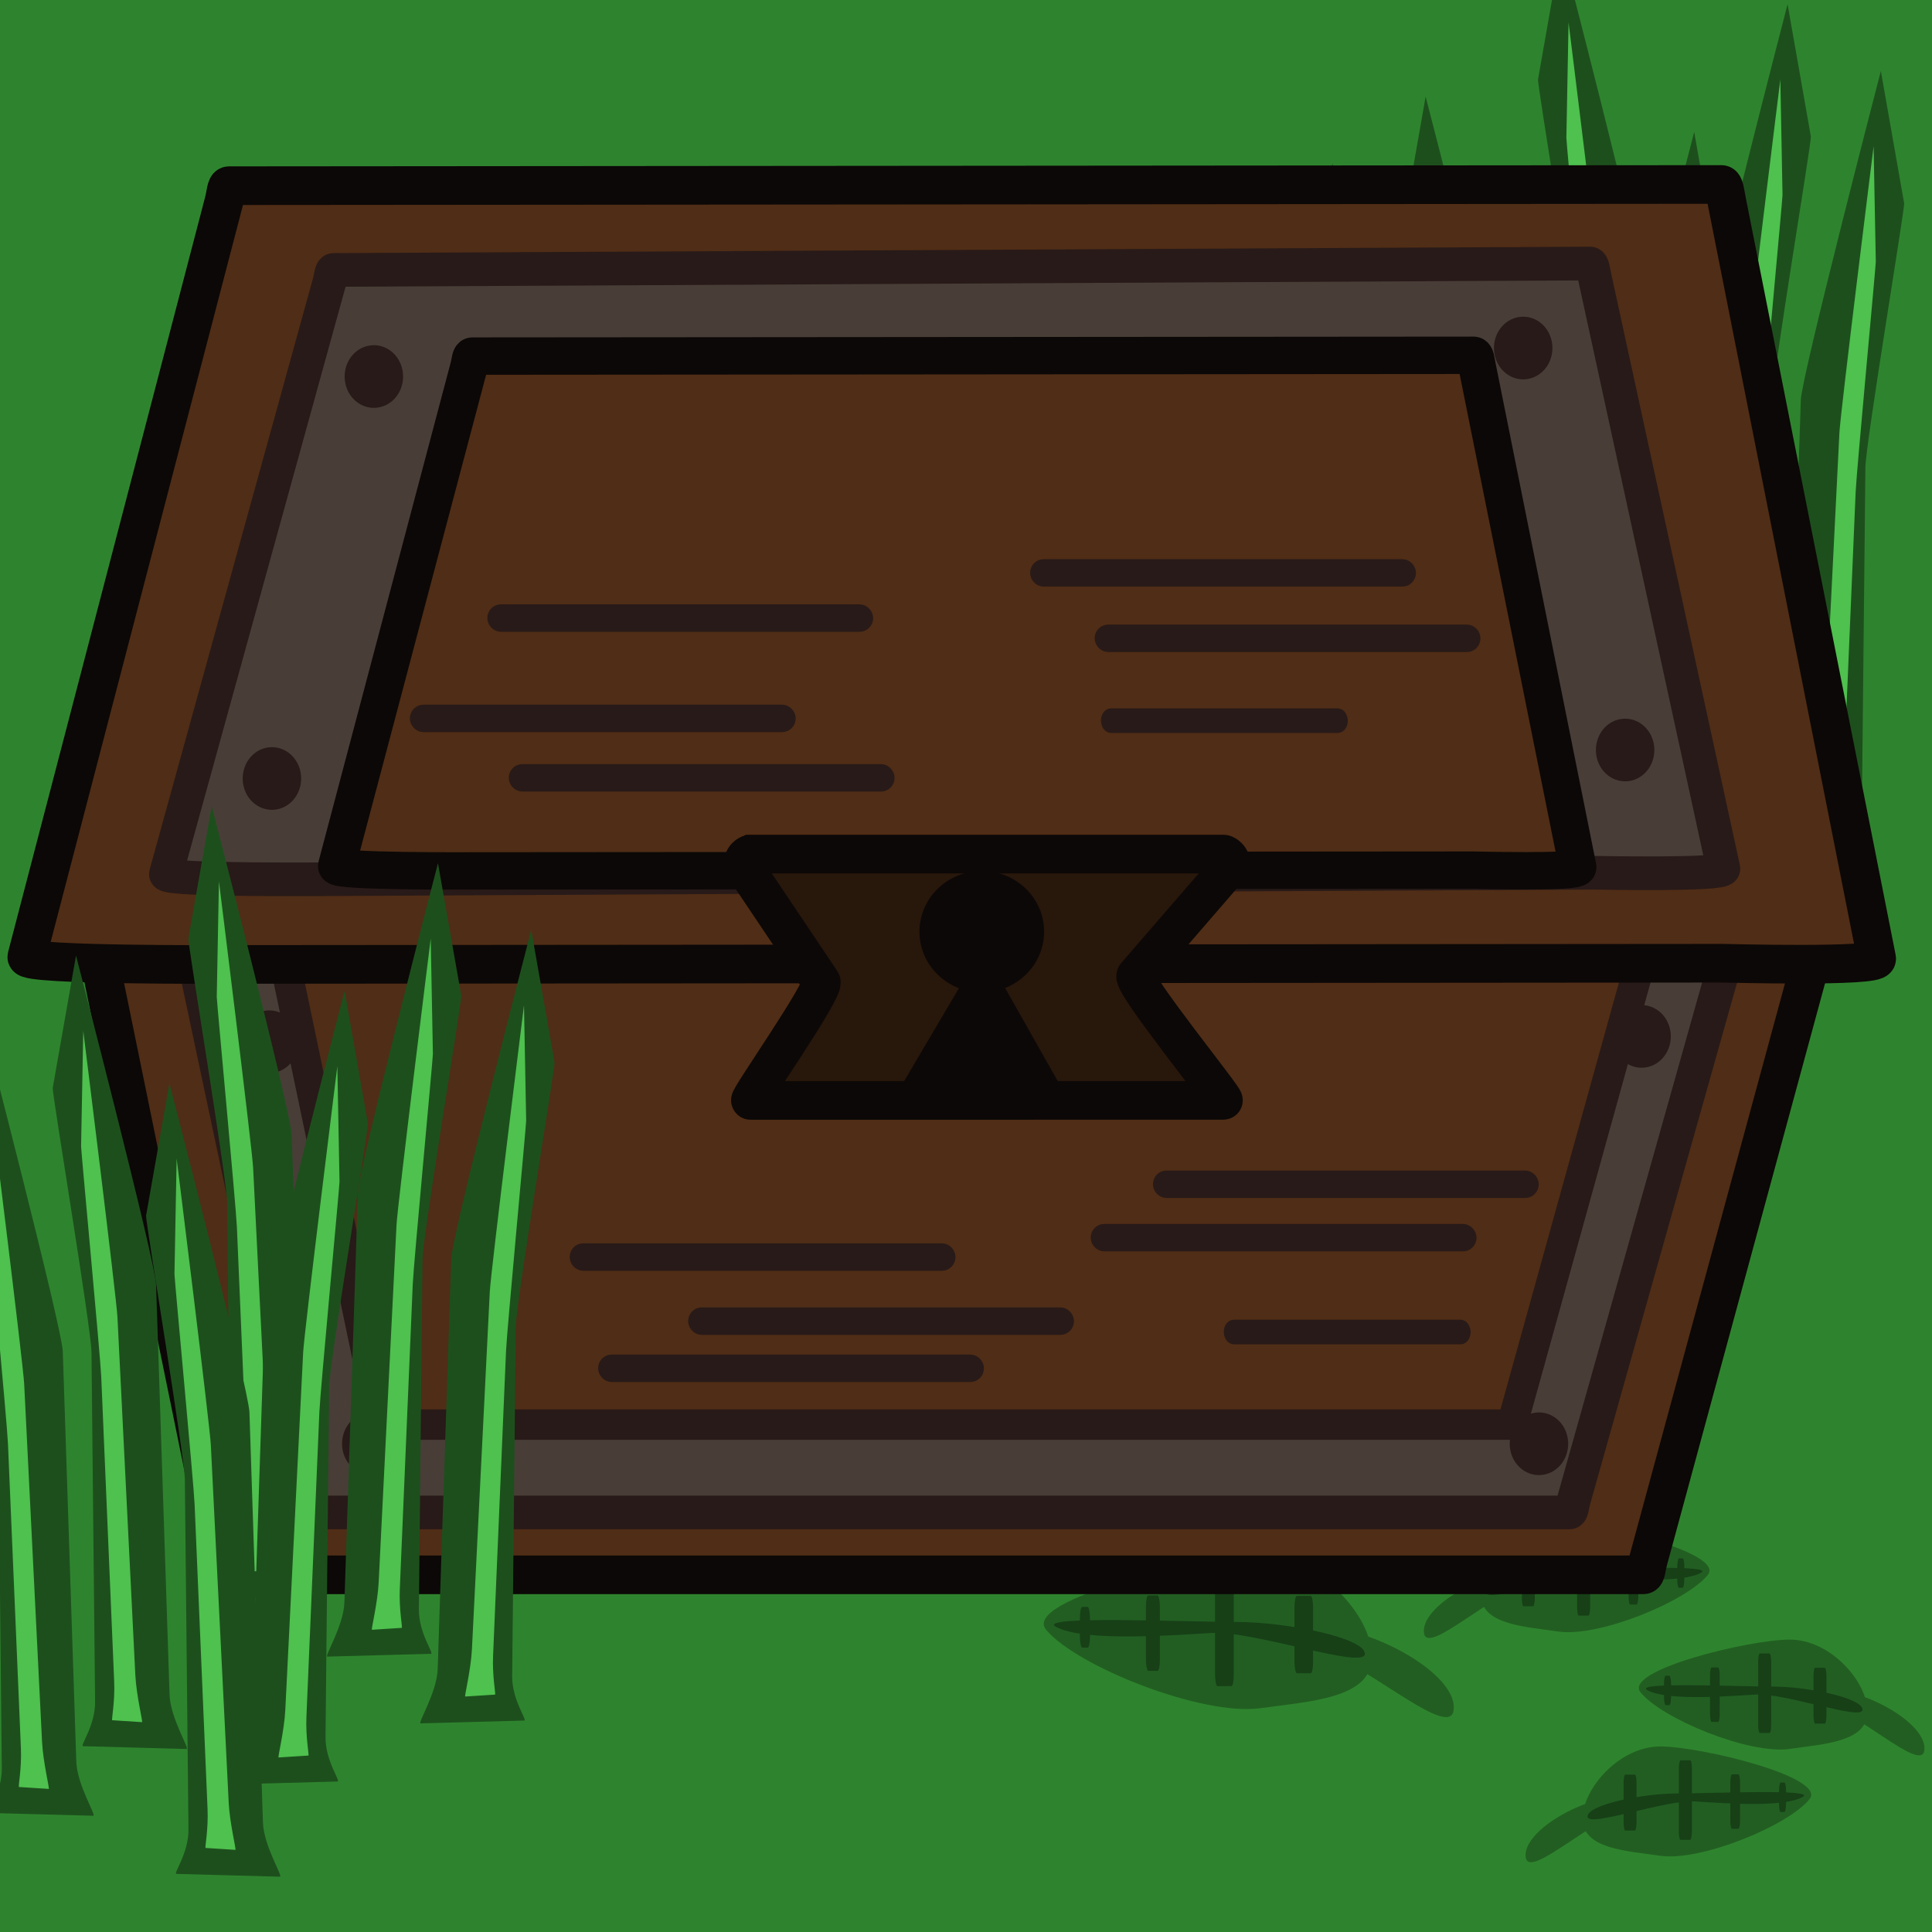 <?xml version="1.0" encoding="UTF-8" standalone="no"?>
<!-- Created with Inkscape (http://www.inkscape.org/) -->

<svg
   width="100mm"
   height="100mm"
   viewBox="0 0 100 100"
   version="1.1"
   id="svg3527"
   inkscape:version="1.1.2 (0a00cf5339, 2022-02-04)"
   sodipodi:docname="ore_1.svg"
   xmlns:inkscape="http://www.inkscape.org/namespaces/inkscape"
   xmlns:sodipodi="http://sodipodi.sourceforge.net/DTD/sodipodi-0.dtd"
   xmlns="http://www.w3.org/2000/svg"
   xmlns:svg="http://www.w3.org/2000/svg">
  <sodipodi:namedview
     id="namedview3529"
     pagecolor="#505050"
     bordercolor="#ffffff"
     borderopacity="1"
     inkscape:pageshadow="0"
     inkscape:pageopacity="0"
     inkscape:pagecheckerboard="1"
     inkscape:document-units="mm"
     showgrid="false"
     width="100mm"
     inkscape:zoom="0.86056398"
     inkscape:cx="-27.307673"
     inkscape:cy="150.48271"
     inkscape:window-width="1366"
     inkscape:window-height="697"
     inkscape:window-x="0"
     inkscape:window-y="0"
     inkscape:window-maximized="1"
     inkscape:current-layer="layer1"
     inkscape:snap-global="false" />
  <defs
     id="defs3524" />
  <g
     inkscape:label="Camada 1"
     inkscape:groupmode="layer"
     id="layer1">
    <rect
       style="fill:#2e842e;fill-opacity:1;stroke:none;stroke-width:0.331"
       id="rect3553-3"
       width="108.286"
       height="105.538"
       x="-6.358"
       y="-3.437"
       ry="1.108" />
    <g
       id="g7938"
       transform="matrix(0.478,0,0,0.476,53.885,67.071)">
      <path
         id="path7924"
         style="fill:#225e22;fill-opacity:1;stroke-width:2.12"
         d="m 44.676,45.047 c -0.457,3.623 -11.303,-6.793 -15.967,-6.771 -5.5,0.026 -13.981,0.081 -16.439,-3.458 -2.034,-2.929 13.986,0.619 19.439,1.307 5.453,0.688 13.423,5.299 12.966,8.922 z"
         sodipodi:nodetypes="sssss" />
      <path
         id="path7926"
         style="fill:#225e22;stroke-width:2.539"
         d="m 35.829,39.263 c 0,4.543 -6.735,4.825 -12.07,5.578 C 17.468,45.728 3.88,40.311 0.557,36.326 -2.194,33.028 17.42,28.39 23.759,28.39 c 6.34,0 12.07,6.33 12.07,10.873 z"
         sodipodi:nodetypes="sssss" />
      <path
         id="path7928"
         style="fill:#174017;fill-opacity:1;stroke-width:1.469"
         d="m 35.064,38.932 c 0,1.753 -12.064,-2.556 -16.689,-2.266 C 12.921,37.009 4.514,37.545 1.633,36.007 -0.752,34.734 15.587,35.462 21.083,35.462 c 5.496,0 13.981,1.717 13.981,3.47 z"
         sodipodi:nodetypes="sssss" />
      <rect
         style="fill:#174017;fill-opacity:1;stroke-width:2.979"
         id="rect7930"
         width="1.516"
         height="8.199"
         x="11.352"
         y="32.581"
         rx="0.251"
         ry="1.22" />
      <rect
         style="fill:#174017;fill-opacity:1;stroke-width:2.979"
         id="rect7932"
         width="2.026"
         height="11.972"
         x="18.841"
         y="30.474"
         rx="0.251"
         ry="1.22" />
      <rect
         style="fill:#174017;fill-opacity:1;stroke-width:2.979"
         id="rect7934"
         width="2.013"
         height="8.411"
         x="27.443"
         y="32.629"
         rx="0.251"
         ry="1.22" />
      <rect
         style="fill:#174017;fill-opacity:1;stroke-width:2.979"
         id="rect7936"
         width="1.096"
         height="4.432"
         x="4.203"
         y="33.826"
         rx="0.251"
         ry="1.22" />
    </g>
    <g
       id="g7954"
       transform="matrix(-0.333,0,0,0.344,88.58,69.023)">
      <path
         id="path7940"
         style="fill:#225e22;fill-opacity:1;stroke-width:2.12"
         d="m 44.676,45.047 c -0.457,3.623 -11.303,-6.793 -15.967,-6.771 -5.5,0.026 -13.981,0.081 -16.439,-3.458 -2.034,-2.929 13.986,0.619 19.439,1.307 5.453,0.688 13.423,5.299 12.966,8.922 z"
         sodipodi:nodetypes="sssss" />
      <path
         id="path7942"
         style="fill:#225e22;stroke-width:2.539"
         d="m 35.829,39.263 c 0,4.543 -6.735,4.825 -12.07,5.578 C 17.468,45.728 3.88,40.311 0.557,36.326 -2.194,33.028 17.42,28.39 23.759,28.39 c 6.34,0 12.07,6.33 12.07,10.873 z"
         sodipodi:nodetypes="sssss" />
      <path
         id="path7944"
         style="fill:#174017;fill-opacity:1;stroke-width:1.469"
         d="m 35.064,38.932 c 0,1.753 -12.064,-2.556 -16.689,-2.266 C 12.921,37.009 4.514,37.545 1.633,36.007 -0.752,34.734 15.587,35.462 21.083,35.462 c 5.496,0 13.981,1.717 13.981,3.47 z"
         sodipodi:nodetypes="sssss" />
      <rect
         style="fill:#174017;fill-opacity:1;stroke-width:2.979"
         id="rect7946"
         width="1.516"
         height="8.199"
         x="11.352"
         y="32.581"
         rx="0.251"
         ry="1.22" />
      <rect
         style="fill:#174017;fill-opacity:1;stroke-width:2.979"
         id="rect7948"
         width="2.026"
         height="11.972"
         x="18.841"
         y="30.474"
         rx="0.251"
         ry="1.22" />
      <rect
         style="fill:#174017;fill-opacity:1;stroke-width:2.979"
         id="rect7950"
         width="2.013"
         height="8.411"
         x="27.443"
         y="32.629"
         rx="0.251"
         ry="1.22" />
      <rect
         style="fill:#174017;fill-opacity:1;stroke-width:2.979"
         id="rect7952"
         width="1.096"
         height="4.432"
         x="4.203"
         y="33.826"
         rx="0.251"
         ry="1.22" />
    </g>
    <g
       id="g7970"
       transform="matrix(0.333,0,0,0.344,84.728,75.098)">
      <path
         id="path7956"
         style="fill:#225e22;fill-opacity:1;stroke-width:2.12"
         d="m 44.676,45.047 c -0.457,3.623 -11.303,-6.793 -15.967,-6.771 -5.5,0.026 -13.981,0.081 -16.439,-3.458 -2.034,-2.929 13.986,0.619 19.439,1.307 5.453,0.688 13.423,5.299 12.966,8.922 z"
         sodipodi:nodetypes="sssss" />
      <path
         id="path7958"
         style="fill:#225e22;stroke-width:2.539"
         d="m 35.829,39.263 c 0,4.543 -6.735,4.825 -12.07,5.578 C 17.468,45.728 3.88,40.311 0.557,36.326 -2.194,33.028 17.42,28.39 23.759,28.39 c 6.34,0 12.07,6.33 12.07,10.873 z"
         sodipodi:nodetypes="sssss" />
      <path
         id="path7960"
         style="fill:#174017;fill-opacity:1;stroke-width:1.469"
         d="m 35.064,38.932 c 0,1.753 -12.064,-2.556 -16.689,-2.266 C 12.921,37.009 4.514,37.545 1.633,36.007 -0.752,34.734 15.587,35.462 21.083,35.462 c 5.496,0 13.981,1.717 13.981,3.47 z"
         sodipodi:nodetypes="sssss" />
      <rect
         style="fill:#174017;fill-opacity:1;stroke-width:2.979"
         id="rect7962"
         width="1.516"
         height="8.199"
         x="11.352"
         y="32.581"
         rx="0.251"
         ry="1.22" />
      <rect
         style="fill:#174017;fill-opacity:1;stroke-width:2.979"
         id="rect7964"
         width="2.026"
         height="11.972"
         x="18.841"
         y="30.474"
         rx="0.251"
         ry="1.22" />
      <rect
         style="fill:#174017;fill-opacity:1;stroke-width:2.979"
         id="rect7966"
         width="2.013"
         height="8.411"
         x="27.443"
         y="32.629"
         rx="0.251"
         ry="1.22" />
      <rect
         style="fill:#174017;fill-opacity:1;stroke-width:2.979"
         id="rect7968"
         width="1.096"
         height="4.432"
         x="4.203"
         y="33.826"
         rx="0.251"
         ry="1.22" />
    </g>
    <g
       id="g7986"
       transform="matrix(-0.333,0,0,0.344,93.846,80.629)">
      <path
         id="path7972"
         style="fill:#225e22;fill-opacity:1;stroke-width:2.12"
         d="m 44.676,45.047 c -0.457,3.623 -11.303,-6.793 -15.967,-6.771 -5.5,0.026 -13.981,0.081 -16.439,-3.458 -2.034,-2.929 13.986,0.619 19.439,1.307 5.453,0.688 13.423,5.299 12.966,8.922 z"
         sodipodi:nodetypes="sssss" />
      <path
         id="path7974"
         style="fill:#225e22;stroke-width:2.539"
         d="m 35.829,39.263 c 0,4.543 -6.735,4.825 -12.07,5.578 C 17.468,45.728 3.88,40.311 0.557,36.326 -2.194,33.028 17.42,28.39 23.759,28.39 c 6.34,0 12.07,6.33 12.07,10.873 z"
         sodipodi:nodetypes="sssss" />
      <path
         id="path7976"
         style="fill:#174017;fill-opacity:1;stroke-width:1.469"
         d="m 35.064,38.932 c 0,1.753 -12.064,-2.556 -16.689,-2.266 C 12.921,37.009 4.514,37.545 1.633,36.007 -0.752,34.734 15.587,35.462 21.083,35.462 c 5.496,0 13.981,1.717 13.981,3.47 z"
         sodipodi:nodetypes="sssss" />
      <rect
         style="fill:#174017;fill-opacity:1;stroke-width:2.979"
         id="rect7978"
         width="1.516"
         height="8.199"
         x="11.352"
         y="32.581"
         rx="0.251"
         ry="1.22" />
      <rect
         style="fill:#174017;fill-opacity:1;stroke-width:2.979"
         id="rect7980"
         width="2.026"
         height="11.972"
         x="18.841"
         y="30.474"
         rx="0.251"
         ry="1.22" />
      <rect
         style="fill:#174017;fill-opacity:1;stroke-width:2.979"
         id="rect7982"
         width="2.013"
         height="8.411"
         x="27.443"
         y="32.629"
         rx="0.251"
         ry="1.22" />
      <rect
         style="fill:#174017;fill-opacity:1;stroke-width:2.979"
         id="rect7984"
         width="1.096"
         height="4.432"
         x="4.203"
         y="33.826"
         rx="0.251"
         ry="1.22" />
    </g>
    <g
       id="g9717"
       transform="matrix(1.33,0,0,1.835,-4.424,-55.516)">
      <g
         id="g9677">
        <path
           id="path9673"
           style="fill:#1d4f1d;fill-opacity:1;stroke-width:2.979"
           d="m 54.272,38.591 0.906,-3.73 c 0,0 3.084,8.605 3.115,9.28 l 0.526,11.567 c 0.031,0.675 0.798,1.536 0.659,1.533 l -4.025,-0.079 c -0.139,-0.003 0.476,-0.576 0.467,-1.252 l -0.14,-9.863 c -0.01,-0.676 -1.541,-7.32 -1.509,-7.455 z"
           sodipodi:nodetypes="scsssssss" />
        <path
           id="path9675"
           style="fill:#4ec14e;fill-opacity:1;stroke-width:1.491"
           d="m 55.375,40.242 0.085,-3.256 c 0,0 1.29,7.492 1.331,8.08 l 0.695,10.084 c 0.041,0.589 0.301,1.336 0.261,1.334 l -1.159,-0.054 c -0.04,-0.002 0.11,-0.504 0.075,-1.094 l -0.504,-8.6 c -0.035,-0.589 -0.787,-6.377 -0.784,-6.495 z"
           sodipodi:nodetypes="scsssssss" />
      </g>
      <g
         id="g9683"
         transform="translate(3.63,-1.883)">
        <path
           id="path9679"
           style="fill:#1d4f1d;fill-opacity:1;stroke-width:2.979"
           d="m 54.272,38.591 0.906,-3.73 c 0,0 3.084,8.605 3.115,9.28 l 0.526,11.567 c 0.031,0.675 0.798,1.536 0.659,1.533 l -4.025,-0.079 c -0.139,-0.003 0.476,-0.576 0.467,-1.252 l -0.14,-9.863 c -0.01,-0.676 -1.541,-7.32 -1.509,-7.455 z"
           sodipodi:nodetypes="scsssssss" />
        <path
           id="path9681"
           style="fill:#4ec14e;fill-opacity:1;stroke-width:1.491"
           d="m 55.375,40.242 0.085,-3.256 c 0,0 1.29,7.492 1.331,8.08 l 0.695,10.084 c 0.041,0.589 0.301,1.336 0.261,1.334 l -1.159,-0.054 c -0.04,-0.002 0.11,-0.504 0.075,-1.094 l -0.504,-8.6 c -0.035,-0.589 -0.787,-6.377 -0.784,-6.495 z"
           sodipodi:nodetypes="scsssssss" />
      </g>
      <g
         id="g9689"
         transform="translate(8.91,-6.099)">
        <path
           id="path9685"
           style="fill:#1d4f1d;fill-opacity:1;stroke-width:2.979"
           d="m 54.272,38.591 0.906,-3.73 c 0,0 3.084,8.605 3.115,9.28 l 0.526,11.567 c 0.031,0.675 0.798,1.536 0.659,1.533 l -4.025,-0.079 c -0.139,-0.003 0.476,-0.576 0.467,-1.252 l -0.14,-9.863 c -0.01,-0.676 -1.541,-7.32 -1.509,-7.455 z"
           sodipodi:nodetypes="scsssssss" />
        <path
           id="path9687"
           style="fill:#4ec14e;fill-opacity:1;stroke-width:1.491"
           d="m 55.375,40.242 0.085,-3.256 c 0,0 1.29,7.492 1.331,8.08 l 0.695,10.084 c 0.041,0.589 0.301,1.336 0.261,1.334 l -1.159,-0.054 c -0.04,-0.002 0.11,-0.504 0.075,-1.094 l -0.504,-8.6 c -0.035,-0.589 -0.787,-6.377 -0.784,-6.495 z"
           sodipodi:nodetypes="scsssssss" />
      </g>
      <g
         id="g9709"
         transform="matrix(-1,0,0,1,145.016,-0.765)">
        <g
           id="g9695"
           transform="translate(13.314,-1.841)">
          <path
             id="path9691"
             style="fill:#1d4f1d;fill-opacity:1;stroke-width:2.979"
             d="m 54.272,38.591 0.906,-3.73 c 0,0 3.084,8.605 3.115,9.28 l 0.526,11.567 c 0.031,0.675 0.798,1.536 0.659,1.533 l -4.025,-0.079 c -0.139,-0.003 0.476,-0.576 0.467,-1.252 l -0.14,-9.863 c -0.01,-0.676 -1.541,-7.32 -1.509,-7.455 z"
             sodipodi:nodetypes="scsssssss" />
          <path
             id="path9693"
             style="fill:#4ec14e;fill-opacity:1;stroke-width:1.491"
             d="m 55.375,40.242 0.085,-3.256 c 0,0 1.29,7.492 1.331,8.08 l 0.695,10.084 c 0.041,0.589 0.301,1.336 0.261,1.334 l -1.159,-0.054 c -0.04,-0.002 0.11,-0.504 0.075,-1.094 l -0.504,-8.6 c -0.035,-0.589 -0.787,-6.377 -0.784,-6.495 z"
             sodipodi:nodetypes="scsssssss" />
        </g>
        <g
           id="g9701"
           transform="translate(16.944,-3.724)">
          <path
             id="path9697"
             style="fill:#1d4f1d;fill-opacity:1;stroke-width:2.979"
             d="m 54.272,38.591 0.906,-3.73 c 0,0 3.084,8.605 3.115,9.28 l 0.526,11.567 c 0.031,0.675 0.798,1.536 0.659,1.533 l -4.025,-0.079 c -0.139,-0.003 0.476,-0.576 0.467,-1.252 l -0.14,-9.863 c -0.01,-0.676 -1.541,-7.32 -1.509,-7.455 z"
             sodipodi:nodetypes="scsssssss" />
          <path
             id="path9699"
             style="fill:#4ec14e;fill-opacity:1;stroke-width:1.491"
             d="m 55.375,40.242 0.085,-3.256 c 0,0 1.29,7.492 1.331,8.08 l 0.695,10.084 c 0.041,0.589 0.301,1.336 0.261,1.334 l -1.159,-0.054 c -0.04,-0.002 0.11,-0.504 0.075,-1.094 l -0.504,-8.6 c -0.035,-0.589 -0.787,-6.377 -0.784,-6.495 z"
             sodipodi:nodetypes="scsssssss" />
        </g>
        <g
           id="g9707"
           transform="translate(20.578,-0.122)">
          <path
             id="path9703"
             style="fill:#1d4f1d;fill-opacity:1;stroke-width:2.979"
             d="m 54.272,38.591 0.906,-3.73 c 0,0 3.084,8.605 3.115,9.28 l 0.526,11.567 c 0.031,0.675 0.798,1.536 0.659,1.533 l -4.025,-0.079 c -0.139,-0.003 0.476,-0.576 0.467,-1.252 l -0.14,-9.863 c -0.01,-0.676 -1.541,-7.32 -1.509,-7.455 z"
             sodipodi:nodetypes="scsssssss" />
          <path
             id="path9705"
             style="fill:#4ec14e;fill-opacity:1;stroke-width:1.491"
             d="m 55.375,40.242 0.085,-3.256 c 0,0 1.29,7.492 1.331,8.08 l 0.695,10.084 c 0.041,0.589 0.301,1.336 0.261,1.334 l -1.159,-0.054 c -0.04,-0.002 0.11,-0.504 0.075,-1.094 l -0.504,-8.6 c -0.035,-0.589 -0.787,-6.377 -0.784,-6.495 z"
             sodipodi:nodetypes="scsssssss" />
        </g>
      </g>
      <g
         id="g9715"
         transform="translate(7.264,1.719)">
        <path
           id="path9711"
           style="fill:#1d4f1d;fill-opacity:1;stroke-width:2.979"
           d="m 54.272,38.591 0.906,-3.73 c 0,0 3.084,8.605 3.115,9.28 l 0.526,11.567 c 0.031,0.675 0.798,1.536 0.659,1.533 l -4.025,-0.079 c -0.139,-0.003 0.476,-0.576 0.467,-1.252 l -0.14,-9.863 c -0.01,-0.676 -1.541,-7.32 -1.509,-7.455 z"
           sodipodi:nodetypes="scsssssss" />
        <path
           id="path9713"
           style="fill:#4ec14e;fill-opacity:1;stroke-width:1.491"
           d="m 55.375,40.242 0.085,-3.256 c 0,0 1.29,7.492 1.331,8.08 l 0.695,10.084 c 0.041,0.589 0.301,1.336 0.261,1.334 l -1.159,-0.054 c -0.04,-0.002 0.11,-0.504 0.075,-1.094 l -0.504,-8.6 c -0.035,-0.589 -0.787,-6.377 -0.784,-6.495 z"
           sodipodi:nodetypes="scsssssss" />
      </g>
    </g>
    <g
       id="g9431"
       transform="translate(-0.228,-7.321)">
      <path
         id="rect42278"
         style="fill:#502d16;stroke:#0c0807;stroke-width:2;stroke-miterlimit:4;stroke-dasharray:none;stroke-opacity:1"
         d="m 11.995,51.982 h 73.296 c 0.143,0 10.071,-0.046 9.96,0.363 l -9.702,35.712 c -0.111,0.409 -0.115,0.776 -0.258,0.776 H 11.995 c -0.143,0 -0.172,-0.358 -0.258,-0.776 L 4.399,52.194 c -0.086,-0.418 7.453,-0.212 7.596,-0.212 z"
         sodipodi:nodetypes="sssssssss" />
      <path
         id="path6473"
         style="fill:#483e37;stroke:#281a18;stroke-width:1.743;stroke-miterlimit:4;stroke-dasharray:none;stroke-opacity:1"
         d="m 16.426,54.072 h 65.039 c 0.127,0 8.937,-0.039 8.838,0.311 l -8.609,30.558 c -0.099,0.35 -0.102,0.664 -0.229,0.664 H 16.426 c -0.127,0 -0.153,-0.306 -0.229,-0.664 L 9.686,54.254 C 9.61,53.896 16.3,54.072 16.426,54.072 Z"
         sodipodi:nodetypes="sssssssss" />
      <path
         id="path6475"
         style="fill:#502d16;stroke:#281a18;stroke-width:1.577;stroke-miterlimit:4;stroke-dasharray:none;stroke-opacity:1"
         d="m 20.058,52.313 h 58.397 c 0.114,0 8.024,-0.036 7.935,0.283 l -7.73,27.858 c -0.089,0.319 -0.092,0.605 -0.205,0.605 H 20.058 c -0.114,0 -0.137,-0.279 -0.205,-0.605 L 14.006,52.479 c -0.068,-0.326 5.938,-0.166 6.052,-0.166 z"
         sodipodi:nodetypes="sssssssss" />
      <path
         id="path6414"
         style="fill:#502d16;stroke:#0c0807;stroke-width:2;stroke-miterlimit:4;stroke-dasharray:none;stroke-opacity:1"
         d="m 89.361,57.177 -77.248,0.063 C 11.962,57.24 1.498,57.299 1.615,56.851 L 11.811,17.781 c 0.117,-0.448 0.12,-0.849 0.271,-0.849 l 77.248,-0.063 c 0.15,-1.22e-4 0.182,0.391 0.272,0.848 l 7.763,39.221 c 0.09,0.457 -7.855,0.238 -8.005,0.239 z"
         sodipodi:nodetypes="sssssssss" />
      <path
         id="path9173"
         style="fill:#483e37;stroke:#281a18;stroke-width:1.743;stroke-miterlimit:4;stroke-dasharray:none;stroke-opacity:1"
         d="M 82.692,52.494 17.654,52.826 c -0.127,6.43e-4 -8.936,0.085 -8.839,-0.266 l 8.453,-30.601 c 0.097,-0.351 0.099,-0.664 0.225,-0.665 l 65.038,-0.332 c 0.127,-6.43e-4 0.154,0.305 0.232,0.663 l 6.668,30.653 c 0.078,0.357 -6.612,0.215 -6.739,0.216 z"
         sodipodi:nodetypes="sssssssss" />
      <path
         id="path9175"
         style="fill:#502d16;stroke:#0c0807;stroke-width:1.935;stroke-miterlimit:4;stroke-dasharray:none;stroke-opacity:1"
         d="m 76.52,52.358 -51.822,0.041 c -0.101,7.5e-5 -7.121,0.039 -7.042,-0.257 l 6.84,-25.829 c 0.078,-0.296 0.081,-0.561 0.182,-0.561 l 51.822,-0.041 c 0.101,-8e-5 0.122,0.259 0.183,0.561 l 5.208,25.928 c 0.061,0.302 -5.269,0.158 -5.37,0.158 z"
         sodipodi:nodetypes="sssssssss" />
      <path
         id="rect42567"
         style="fill:#28170b;stroke:#0c0807;stroke-width:2;stroke-miterlimit:4;stroke-dasharray:none"
         d="m 39.074,51.528 h 24.475 c 0.167,0 0.576,0.39 0.301,0.708 l -4.831,5.586 c -0.275,0.318 4.697,6.455 4.53,6.455 H 39.074 c -0.167,0 3.896,-5.788 3.658,-6.143 l -3.959,-5.898 c -0.238,-0.355 0.134,-0.708 0.301,-0.708 z"
         sodipodi:nodetypes="sssssssss" />
      <ellipse
         style="fill:#0c0807;fill-opacity:1;stroke:none;stroke-width:3.481;stroke-opacity:1"
         id="path5174"
         cx="51.045"
         cy="55.544"
         rx="3.226"
         ry="3.143" />
      <path
         sodipodi:type="star"
         style="fill:#0c0807;fill-opacity:1;stroke:none;stroke-width:11.259;stroke-opacity:1"
         id="path6252"
         inkscape:flatsided="true"
         sodipodi:sides="3"
         sodipodi:cx="177.62337"
         sodipodi:cy="200.85498"
         sodipodi:r1="17.519781"
         sodipodi:r2="8.7598906"
         sodipodi:arg1="0.53294908"
         sodipodi:arg2="1.5801466"
         inkscape:rounded="0"
         inkscape:randomized="0"
         d="m 192.713,209.756 -30.344,-0.284 15.418,-26.137 z"
         transform="matrix(0.265,0,0,0.265,3.973,7.812)"
         inkscape:transform-center-x="0.021671674"
         inkscape:transform-center-y="-1.1400429" />
      <ellipse
         style="fill:#483e37;fill-opacity:1;stroke:#281a18;stroke-width:1.613;stroke-miterlimit:4;stroke-dasharray:none;stroke-opacity:1"
         id="path8904"
         cx="79.884"
         cy="82.05"
         rx="0.707"
         ry="0.816" />
      <ellipse
         style="fill:#483e37;fill-opacity:1;stroke:#281a18;stroke-width:1.613;stroke-miterlimit:4;stroke-dasharray:none;stroke-opacity:1"
         id="ellipse9005"
         cx="19.446"
         cy="82.047"
         rx="0.707"
         ry="0.816" />
      <ellipse
         style="fill:#483e37;fill-opacity:1;stroke:#281a18;stroke-width:1.613;stroke-miterlimit:4;stroke-dasharray:none;stroke-opacity:1"
         id="ellipse9007"
         cx="14.17"
         cy="61.241"
         rx="0.707"
         ry="0.816" />
      <ellipse
         style="fill:#483e37;fill-opacity:1;stroke:#281a18;stroke-width:1.613;stroke-miterlimit:4;stroke-dasharray:none;stroke-opacity:1"
         id="ellipse9009"
         cx="85.196"
         cy="60.965"
         rx="0.707"
         ry="0.816" />
      <g
         id="g9404"
         transform="matrix(-1,0,0,1,36.497,0.584)">
        <ellipse
           style="fill:#483e37;fill-opacity:1;stroke:#281a18;stroke-width:1.613;stroke-miterlimit:4;stroke-dasharray:none;stroke-opacity:1"
           id="ellipse9398"
           cx="22.194"
           cy="47.032"
           rx="0.707"
           ry="0.816" />
        <ellipse
           style="fill:#483e37;fill-opacity:1;stroke:#281a18;stroke-width:1.613;stroke-miterlimit:4;stroke-dasharray:none;stroke-opacity:1"
           id="ellipse9400"
           cx="16.918"
           cy="26.226"
           rx="0.707"
           ry="0.816" />
      </g>
      <g
         id="g9410"
         transform="translate(62.15,-0.891)">
        <ellipse
           style="fill:#483e37;fill-opacity:1;stroke:#281a18;stroke-width:1.613;stroke-miterlimit:4;stroke-dasharray:none;stroke-opacity:1"
           id="ellipse9406"
           cx="22.194"
           cy="47.032"
           rx="0.707"
           ry="0.816" />
        <ellipse
           style="fill:#483e37;fill-opacity:1;stroke:#281a18;stroke-width:1.613;stroke-miterlimit:4;stroke-dasharray:none;stroke-opacity:1"
           id="ellipse9408"
           cx="16.918"
           cy="26.226"
           rx="0.707"
           ry="0.816" />
      </g>
    </g>
    <g
       id="g10198"
       transform="matrix(1.33,0,0,1.835,-74.28,-11.054)">
      <g
         id="g10158">
        <path
           id="path10154"
           style="fill:#1d4f1d;fill-opacity:1;stroke-width:2.979"
           d="m 54.272,38.591 0.906,-3.73 c 0,0 3.084,8.605 3.115,9.28 l 0.526,11.567 c 0.031,0.675 0.798,1.536 0.659,1.533 l -4.025,-0.079 c -0.139,-0.003 0.476,-0.576 0.467,-1.252 l -0.14,-9.863 c -0.01,-0.676 -1.541,-7.32 -1.509,-7.455 z"
           sodipodi:nodetypes="scsssssss" />
        <path
           id="path10156"
           style="fill:#4ec14e;fill-opacity:1;stroke-width:1.491"
           d="m 55.375,40.242 0.085,-3.256 c 0,0 1.29,7.492 1.331,8.08 l 0.695,10.084 c 0.041,0.589 0.301,1.336 0.261,1.334 l -1.159,-0.054 c -0.04,-0.002 0.11,-0.504 0.075,-1.094 l -0.504,-8.6 c -0.035,-0.589 -0.787,-6.377 -0.784,-6.495 z"
           sodipodi:nodetypes="scsssssss" />
      </g>
      <g
         id="g10164"
         transform="translate(3.63,-1.883)">
        <path
           id="path10160"
           style="fill:#1d4f1d;fill-opacity:1;stroke-width:2.979"
           d="m 54.272,38.591 0.906,-3.73 c 0,0 3.084,8.605 3.115,9.28 l 0.526,11.567 c 0.031,0.675 0.798,1.536 0.659,1.533 l -4.025,-0.079 c -0.139,-0.003 0.476,-0.576 0.467,-1.252 l -0.14,-9.863 c -0.01,-0.676 -1.541,-7.32 -1.509,-7.455 z"
           sodipodi:nodetypes="scsssssss" />
        <path
           id="path10162"
           style="fill:#4ec14e;fill-opacity:1;stroke-width:1.491"
           d="m 55.375,40.242 0.085,-3.256 c 0,0 1.29,7.492 1.331,8.08 l 0.695,10.084 c 0.041,0.589 0.301,1.336 0.261,1.334 l -1.159,-0.054 c -0.04,-0.002 0.11,-0.504 0.075,-1.094 l -0.504,-8.6 c -0.035,-0.589 -0.787,-6.377 -0.784,-6.495 z"
           sodipodi:nodetypes="scsssssss" />
      </g>
      <g
         id="g10170"
         transform="translate(8.91,-6.099)">
        <path
           id="path10166"
           style="fill:#1d4f1d;fill-opacity:1;stroke-width:2.979"
           d="m 54.272,38.591 0.906,-3.73 c 0,0 3.084,8.605 3.115,9.28 l 0.526,11.567 c 0.031,0.675 0.798,1.536 0.659,1.533 l -4.025,-0.079 c -0.139,-0.003 0.476,-0.576 0.467,-1.252 l -0.14,-9.863 c -0.01,-0.676 -1.541,-7.32 -1.509,-7.455 z"
           sodipodi:nodetypes="scsssssss" />
        <path
           id="path10168"
           style="fill:#4ec14e;fill-opacity:1;stroke-width:1.491"
           d="m 55.375,40.242 0.085,-3.256 c 0,0 1.29,7.492 1.331,8.08 l 0.695,10.084 c 0.041,0.589 0.301,1.336 0.261,1.334 l -1.159,-0.054 c -0.04,-0.002 0.11,-0.504 0.075,-1.094 l -0.504,-8.6 c -0.035,-0.589 -0.787,-6.377 -0.784,-6.495 z"
           sodipodi:nodetypes="scsssssss" />
      </g>
      <g
         id="g10190"
         transform="matrix(-1,0,0,1,145.016,-0.765)">
        <g
           id="g10176"
           transform="translate(13.314,-1.841)">
          <path
             id="path10172"
             style="fill:#1d4f1d;fill-opacity:1;stroke-width:2.979"
             d="m 54.272,38.591 0.906,-3.73 c 0,0 3.084,8.605 3.115,9.28 l 0.526,11.567 c 0.031,0.675 0.798,1.536 0.659,1.533 l -4.025,-0.079 c -0.139,-0.003 0.476,-0.576 0.467,-1.252 l -0.14,-9.863 c -0.01,-0.676 -1.541,-7.32 -1.509,-7.455 z"
             sodipodi:nodetypes="scsssssss" />
          <path
             id="path10174"
             style="fill:#4ec14e;fill-opacity:1;stroke-width:1.491"
             d="m 55.375,40.242 0.085,-3.256 c 0,0 1.29,7.492 1.331,8.08 l 0.695,10.084 c 0.041,0.589 0.301,1.336 0.261,1.334 l -1.159,-0.054 c -0.04,-0.002 0.11,-0.504 0.075,-1.094 l -0.504,-8.6 c -0.035,-0.589 -0.787,-6.377 -0.784,-6.495 z"
             sodipodi:nodetypes="scsssssss" />
        </g>
        <g
           id="g10182"
           transform="translate(16.944,-3.724)">
          <path
             id="path10178"
             style="fill:#1d4f1d;fill-opacity:1;stroke-width:2.979"
             d="m 54.272,38.591 0.906,-3.73 c 0,0 3.084,8.605 3.115,9.28 l 0.526,11.567 c 0.031,0.675 0.798,1.536 0.659,1.533 l -4.025,-0.079 c -0.139,-0.003 0.476,-0.576 0.467,-1.252 l -0.14,-9.863 c -0.01,-0.676 -1.541,-7.32 -1.509,-7.455 z"
             sodipodi:nodetypes="scsssssss" />
          <path
             id="path10180"
             style="fill:#4ec14e;fill-opacity:1;stroke-width:1.491"
             d="m 55.375,40.242 0.085,-3.256 c 0,0 1.29,7.492 1.331,8.08 l 0.695,10.084 c 0.041,0.589 0.301,1.336 0.261,1.334 l -1.159,-0.054 c -0.04,-0.002 0.11,-0.504 0.075,-1.094 l -0.504,-8.6 c -0.035,-0.589 -0.787,-6.377 -0.784,-6.495 z"
             sodipodi:nodetypes="scsssssss" />
        </g>
        <g
           id="g10188"
           transform="translate(20.578,-0.122)">
          <path
             id="path10184"
             style="fill:#1d4f1d;fill-opacity:1;stroke-width:2.979"
             d="m 54.272,38.591 0.906,-3.73 c 0,0 3.084,8.605 3.115,9.28 l 0.526,11.567 c 0.031,0.675 0.798,1.536 0.659,1.533 l -4.025,-0.079 c -0.139,-0.003 0.476,-0.576 0.467,-1.252 l -0.14,-9.863 c -0.01,-0.676 -1.541,-7.32 -1.509,-7.455 z"
             sodipodi:nodetypes="scsssssss" />
          <path
             id="path10186"
             style="fill:#4ec14e;fill-opacity:1;stroke-width:1.491"
             d="m 55.375,40.242 0.085,-3.256 c 0,0 1.29,7.492 1.331,8.08 l 0.695,10.084 c 0.041,0.589 0.301,1.336 0.261,1.334 l -1.159,-0.054 c -0.04,-0.002 0.11,-0.504 0.075,-1.094 l -0.504,-8.6 c -0.035,-0.589 -0.787,-6.377 -0.784,-6.495 z"
             sodipodi:nodetypes="scsssssss" />
        </g>
      </g>
      <g
         id="g10196"
         transform="translate(7.264,1.719)">
        <path
           id="path10192"
           style="fill:#1d4f1d;fill-opacity:1;stroke-width:2.979"
           d="m 54.272,38.591 0.906,-3.73 c 0,0 3.084,8.605 3.115,9.28 l 0.526,11.567 c 0.031,0.675 0.798,1.536 0.659,1.533 l -4.025,-0.079 c -0.139,-0.003 0.476,-0.576 0.467,-1.252 l -0.14,-9.863 c -0.01,-0.676 -1.541,-7.32 -1.509,-7.455 z"
           sodipodi:nodetypes="scsssssss" />
        <path
           id="path10194"
           style="fill:#4ec14e;fill-opacity:1;stroke-width:1.491"
           d="m 55.375,40.242 0.085,-3.256 c 0,0 1.29,7.492 1.331,8.08 l 0.695,10.084 c 0.041,0.589 0.301,1.336 0.261,1.334 l -1.159,-0.054 c -0.04,-0.002 0.11,-0.504 0.075,-1.094 l -0.504,-8.6 c -0.035,-0.589 -0.787,-6.377 -0.784,-6.495 z"
           sodipodi:nodetypes="scsssssss" />
      </g>
    </g>
    <rect
       style="fill:#281a18;fill-opacity:1;stroke:#281a18;stroke-width:0.9;stroke-miterlimit:4;stroke-dasharray:none;stroke-opacity:1"
       id="rect9947"
       width="19.071"
       height="0.522"
       x="29.936"
       y="64.804"
       rx="0.251"
       ry="0.522" />
    <rect
       style="fill:#281a18;fill-opacity:1;stroke:#281a18;stroke-width:0.9;stroke-miterlimit:4;stroke-dasharray:none;stroke-opacity:1"
       id="rect15221"
       width="19.071"
       height="0.522"
       x="36.068"
       y="68.121"
       rx="0.251"
       ry="0.522" />
    <rect
       style="fill:#281a18;fill-opacity:1;stroke:#281a18;stroke-width:0.9;stroke-miterlimit:4;stroke-dasharray:none;stroke-opacity:1"
       id="rect15223"
       width="19.071"
       height="0.522"
       x="31.408"
       y="70.562"
       rx="0.251"
       ry="0.522" />
    <rect
       style="fill:#281a18;fill-opacity:1;stroke:#281a18;stroke-width:0.9;stroke-miterlimit:4;stroke-dasharray:none;stroke-opacity:1"
       id="rect15225"
       width="19.071"
       height="0.522"
       x="60.125"
       y="61.036"
       rx="0.251"
       ry="0.522" />
    <rect
       style="fill:#281a18;fill-opacity:1;stroke:#281a18;stroke-width:0.9;stroke-miterlimit:4;stroke-dasharray:none;stroke-opacity:1"
       id="rect15227"
       width="19.071"
       height="0.522"
       x="56.904"
       y="63.8"
       rx="0.251"
       ry="0.522" />
    <rect
       style="fill:#281a18;fill-opacity:1;stroke:#281a18;stroke-width:0.73;stroke-miterlimit:4;stroke-dasharray:none;stroke-opacity:1"
       id="rect15229"
       width="12.046"
       height="0.544"
       x="63.707"
       y="68.673"
       rx="0.158"
       ry="0.544" />
    <rect
       style="fill:#281a18;fill-opacity:1;stroke:#281a18;stroke-width:0.9;stroke-miterlimit:4;stroke-dasharray:none;stroke-opacity:1"
       id="rect15243"
       width="19.071"
       height="0.522"
       x="25.673"
       y="31.731"
       rx="0.251"
       ry="0.522" />
    <rect
       style="fill:#281a18;fill-opacity:1;stroke:#281a18;stroke-width:0.9;stroke-miterlimit:4;stroke-dasharray:none;stroke-opacity:1"
       id="rect15245"
       width="19.071"
       height="0.522"
       x="21.664"
       y="36.923"
       rx="0.251"
       ry="0.522" />
    <rect
       style="fill:#281a18;fill-opacity:1;stroke:#281a18;stroke-width:0.9;stroke-miterlimit:4;stroke-dasharray:none;stroke-opacity:1"
       id="rect15247"
       width="19.071"
       height="0.522"
       x="26.783"
       y="40"
       rx="0.251"
       ry="0.522" />
    <rect
       style="fill:#281a18;fill-opacity:1;stroke:#281a18;stroke-width:0.9;stroke-miterlimit:4;stroke-dasharray:none;stroke-opacity:1"
       id="rect15249"
       width="19.071"
       height="0.522"
       x="53.768"
       y="29.392"
       rx="0.251"
       ry="0.522" />
    <rect
       style="fill:#281a18;fill-opacity:1;stroke:#281a18;stroke-width:0.9;stroke-miterlimit:4;stroke-dasharray:none;stroke-opacity:1"
       id="rect15251"
       width="19.071"
       height="0.522"
       x="57.108"
       y="32.777"
       rx="0.251"
       ry="0.522" />
    <rect
       style="fill:#281a18;fill-opacity:1;stroke:#281a18;stroke-width:0.73;stroke-miterlimit:4;stroke-dasharray:none;stroke-opacity:1"
       id="rect15253"
       width="12.046"
       height="0.544"
       x="57.35"
       y="37.03"
       rx="0.158"
       ry="0.544" />
  </g>
</svg>
